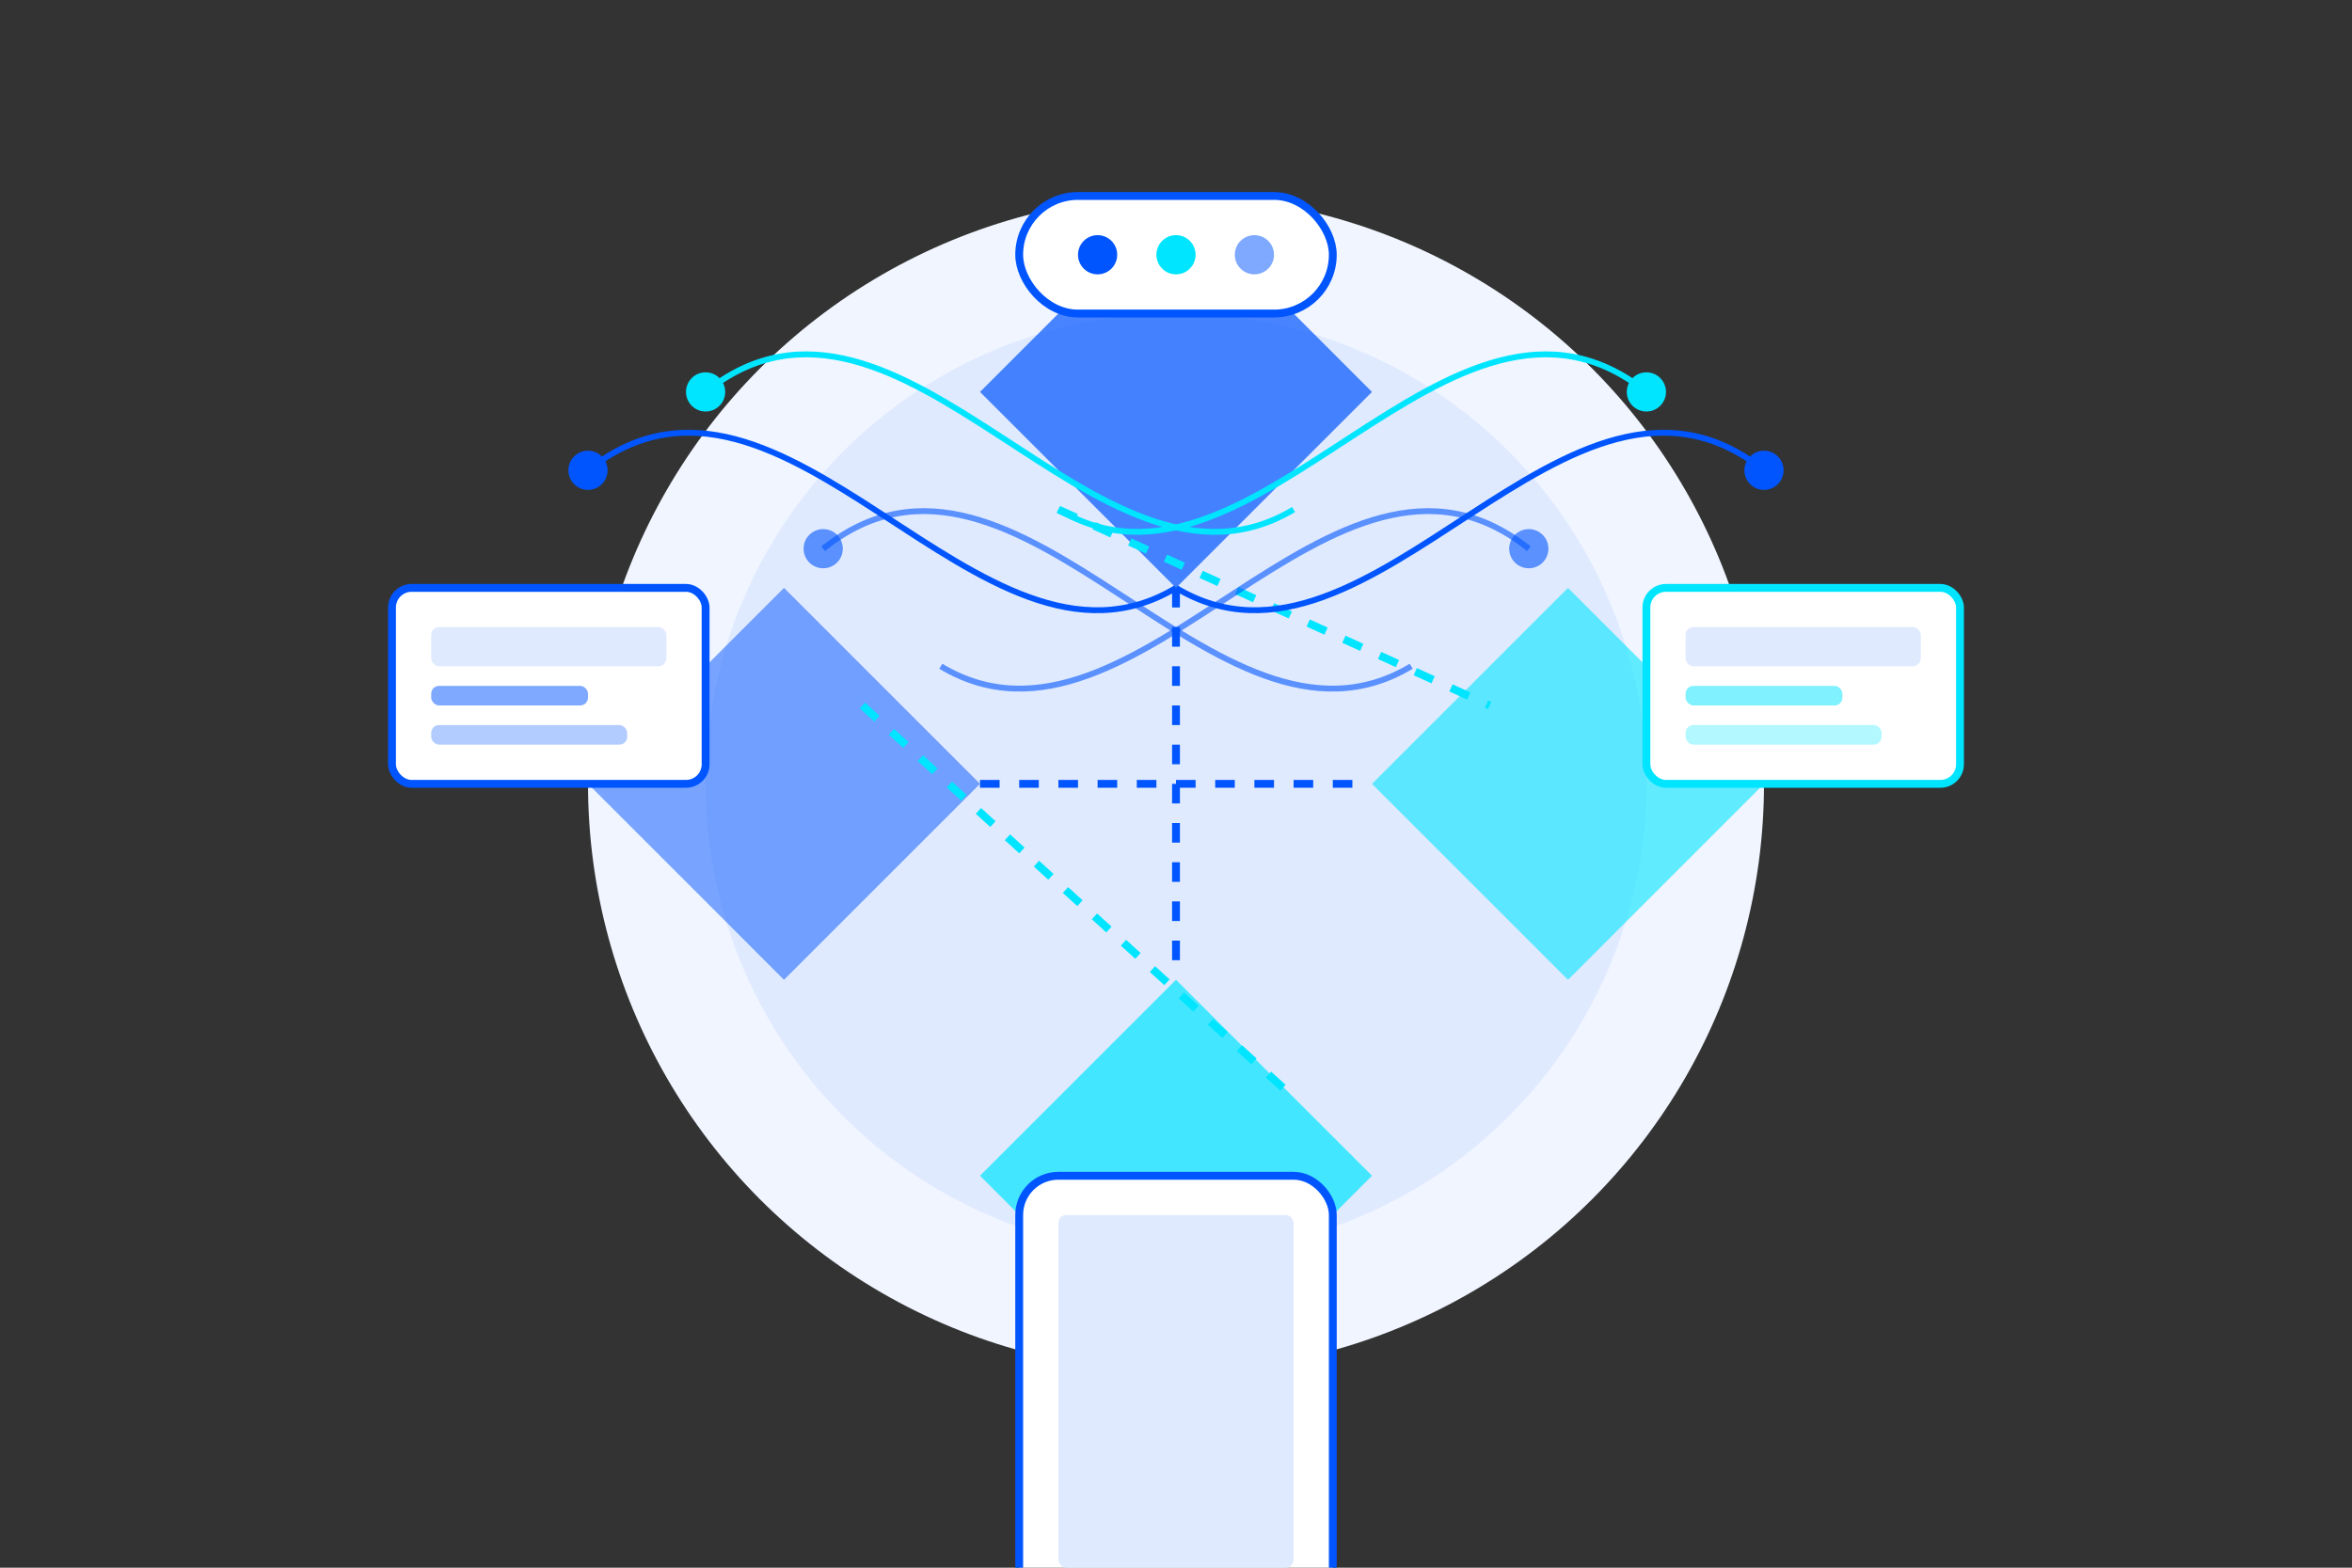 <svg width="600" height="400" viewBox="0 0 600 400" fill="none" xmlns="http://www.w3.org/2000/svg">
  <rect x="0" y="0" width="600" height="400" fill="#333333" stroke="none"/>
  <!-- Background Elements -->
  <circle cx="300" cy="200" r="150" fill="#F0F5FF" />
  <circle cx="300" cy="200" r="120" fill="#E0EAFF" />
  
  <!-- Abstract Digital Elements -->
  <path d="M250 100L300 50L350 100L300 150L250 100Z" fill="#0055FF" fill-opacity="0.7" />
  <path d="M350 200L400 150L450 200L400 250L350 200Z" fill="#00E5FF" fill-opacity="0.6" />
  <path d="M150 200L200 150L250 200L200 250L150 200Z" fill="#0055FF" fill-opacity="0.5" />
  <path d="M250 300L300 250L350 300L300 350L250 300Z" fill="#00E5FF" fill-opacity="0.7" />
  
  <!-- Connection Lines -->
  <line x1="300" y1="150" x2="300" y2="250" stroke="#0055FF" stroke-width="2" stroke-dasharray="5 5" />
  <line x1="250" y1="200" x2="350" y2="200" stroke="#0055FF" stroke-width="2" stroke-dasharray="5 5" />
  <line x1="270" y1="130" x2="380" y2="180" stroke="#00E5FF" stroke-width="2" stroke-dasharray="5 5" />
  <line x1="220" y1="180" x2="330" y2="280" stroke="#00E5FF" stroke-width="2" stroke-dasharray="5 5" />
  
  <!-- Devices and UI Elements -->
  <rect x="100" y="150" width="80" height="50" rx="5" fill="#FFFFFF" stroke="#0055FF" stroke-width="2" />
  <rect x="110" y="160" width="60" height="10" rx="2" fill="#E0EAFF" />
  <rect x="110" y="175" width="40" height="5" rx="2" fill="#0055FF" fill-opacity="0.5" />
  <rect x="110" y="185" width="50" height="5" rx="2" fill="#0055FF" fill-opacity="0.3" />
  
  <rect x="420" y="150" width="80" height="50" rx="5" fill="#FFFFFF" stroke="#00E5FF" stroke-width="2" />
  <rect x="430" y="160" width="60" height="10" rx="2" fill="#E0EAFF" />
  <rect x="430" y="175" width="40" height="5" rx="2" fill="#00E5FF" fill-opacity="0.5" />
  <rect x="430" y="185" width="50" height="5" rx="2" fill="#00E5FF" fill-opacity="0.3" />
  
  <rect x="260" y="50" width="80" height="30" rx="15" fill="#FFFFFF" stroke="#0055FF" stroke-width="2" />
  <circle cx="280" cy="65" r="5" fill="#0055FF" />
  <circle cx="300" cy="65" r="5" fill="#00E5FF" />
  <circle cx="320" cy="65" r="5" fill="#0055FF" fill-opacity="0.5" />
  
  <!-- Mobile Device -->
  <rect x="260" y="300" width="80" height="120" rx="10" fill="#FFFFFF" stroke="#0055FF" stroke-width="2" />
  <rect x="270" y="310" width="60" height="90" rx="2" fill="#E0EAFF" />
  <circle cx="300" cy="410" r="5" fill="#0055FF" />
  
  <!-- Data Points and Analytics Elements -->
  <circle cx="150" cy="120" r="5" fill="#0055FF" />
  <circle cx="180" cy="100" r="5" fill="#00E5FF" />
  <circle cx="210" cy="140" r="5" fill="#0055FF" fill-opacity="0.6" />
  <circle cx="450" cy="120" r="5" fill="#0055FF" />
  <circle cx="420" cy="100" r="5" fill="#00E5FF" />
  <circle cx="390" cy="140" r="5" fill="#0055FF" fill-opacity="0.6" />
  
  <!-- Data Flow Lines -->
  <path d="M150 120C200 80 250 180 300 150" stroke="#0055FF" stroke-width="1.5" fill="none" />
  <path d="M180 100C230 60 280 160 330 130" stroke="#00E5FF" stroke-width="1.5" fill="none" />
  <path d="M210 140C260 100 310 200 360 170" stroke="#0055FF" stroke-opacity="0.6" stroke-width="1.5" fill="none" />
  <path d="M450 120C400 80 350 180 300 150" stroke="#0055FF" stroke-width="1.5" fill="none" />
  <path d="M420 100C370 60 320 160 270 130" stroke="#00E5FF" stroke-width="1.5" fill="none" />
  <path d="M390 140C340 100 290 200 240 170" stroke="#0055FF" stroke-opacity="0.6" stroke-width="1.5" fill="none" />
</svg> 